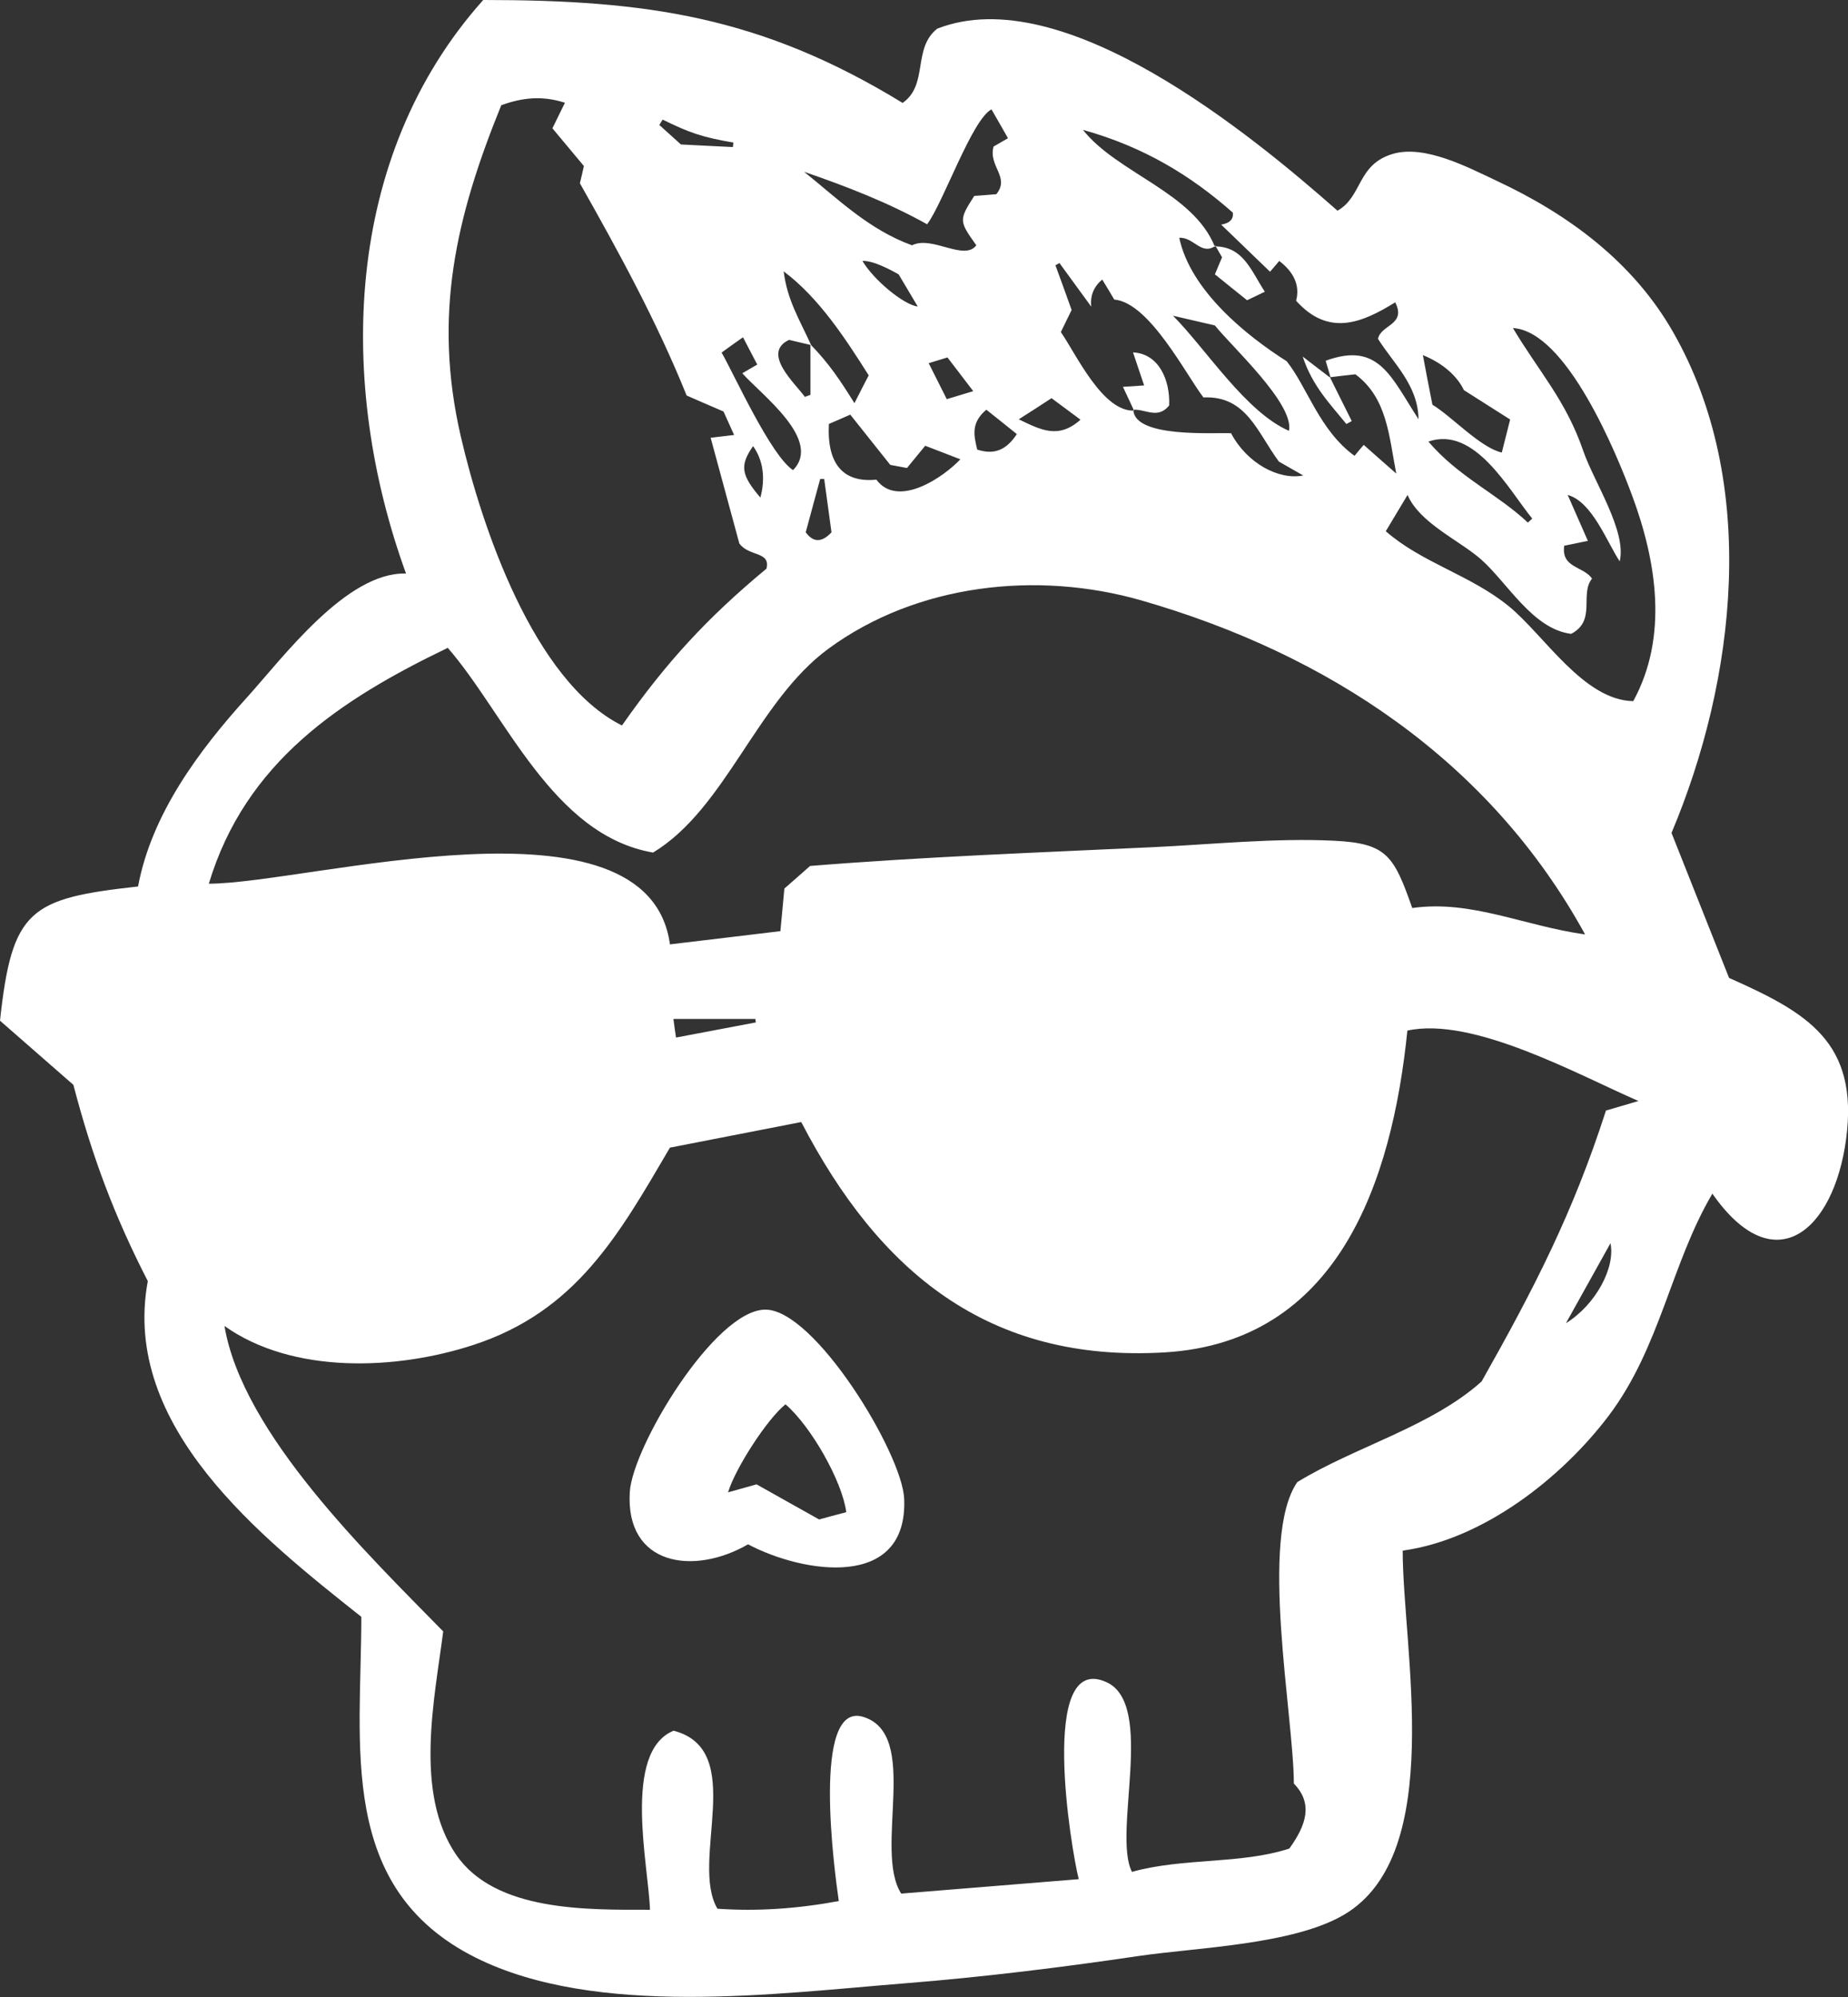 <?xml version="1.0" encoding="UTF-8"?><svg id="Ebene_2" xmlns="http://www.w3.org/2000/svg" viewBox="0 0 106.28 114.87"><rect x="0" y="0" width="106.28" height="114.87" fill="#333333" stroke="none"/><g id="Ebene_1-2"><path d="m80.67,89.19c0,5.64,2.52,17.44-3.35,20.93-2.94,1.75-8.52,1.9-11.84,2.39-4.46.66-8.93,1.21-13.43,1.57-7.41.59-17.75,1.98-24.68-1.47-8.01-4-6.59-12.22-6.59-19.61-5.76-4.57-13.83-10.94-12.28-19.31-1.94-3.78-3.2-7.16-4.28-11.29-1.33-1.16-2.74-2.4-4.22-3.69.69-6.41,1.71-7.03,7.94-7.72.77-4.15,3.49-7.81,6.26-10.87,2.08-2.3,5.73-7.23,9.15-7.13-3.96-10.89-3.63-23.96,4.44-32.99,9.39,0,15.98.94,24.12,5.92,1.5-1.05.55-3.13,1.99-4.27,7.25-2.84,18.1,6.13,23.02,10.47,1.45-.82,1.11-2.66,3.19-3.27,1.83-.54,4.35.79,5.92,1.53,4.17,1.94,7.89,4.69,10.19,8.72,4.95,8.66,3.63,19.97-.09,28.81,1.1,2.76,2.15,5.43,3.31,8.34,4.47,1.99,7.48,3.67,6.73,9.28-.71,5.28-4.13,8.24-7.69,3.13-2.38,4.03-2.99,8.83-5.96,12.77-2.72,3.6-7.24,7.13-11.84,7.76ZM46.6,19.8c1.1,1.13,1.72,2.08,2.54,3.39.32-.64.57-1.11.82-1.6-1.3-2.05-2.84-4.45-4.89-5.98.21,1.66.89,2.73,1.58,4.24-.45-.11-.9-.21-1.27-.3-1.61.76.36,2.51.91,3.28l.32-.12v-2.91Zm18.62,3.82l-.04-.04c.07,1.63,4.68,1.29,5.62,1.34.91,1.73,2.75,2.71,4.15,2.43-.58-.33-1.06-.61-1.4-.8-1.24-1.67-1.86-3.8-4.34-3.69-1-1.3-3.11-5.46-5.13-5.63-.22-.38-.42-.71-.69-1.15-.49.41-.7.93-.63,1.56-.71-.97-1.27-1.74-1.83-2.51-.08.04-.15.09-.23.13.31.84.61,1.68.93,2.57-.17.35-.37.75-.62,1.27.87,1.25,2.39,4.59,4.22,4.52Zm4.68-9.48c-.81.58-1.26-.52-2.08-.46.64,3.01,3.8,5.59,6.18,7.1,1.2,1.51,1.87,3.96,3.9,5.44.18-.22.36-.44.53-.63.68.6,1.27,1.13,1.87,1.65-.42-2.14-.51-4.34-2.35-5.71-.54.06-1,.11-1.46.17l.04.04c-.1-.33-.19-.67-.29-.99,3.08-1.13,3.77.97,5.34,3.36-.03-1.97-1.45-3.21-2.33-4.62.16-.82,1.65-.8.99-2.1-1.92,1.19-3.83,1.99-5.7-.09.24-.91-.16-1.67-.97-2.29-.19.23-.34.4-.53.62-.99-.95-1.88-1.81-2.81-2.71.5-.08.72-.32.67-.69-2.4-2.12-5.1-3.78-8.62-4.76,1.98,2.5,6.34,3.59,7.59,6.73l.03-.04Zm-31.37,51.87c-2.95,5.04-5.4,9.42-11.3,11.35-4.46,1.46-10.41,1.69-14.32-1.09,1.04,6.21,8.3,13.19,12.58,17.57-.5,3.89-1.68,9.29.74,12.84,2.25,3.29,7.55,3.17,11.15,3.17-.07-2.49-1.61-9.08,1.36-10.3,4.27,1.11.91,7.49,2.52,10.24,2.31.16,4.59,0,6.98-.44-.24-1.65-1.58-11.48,1.39-10.6,3.34,1,.59,7.65,2.2,10.17,3.38-.27,6.73-.55,10.21-.83-.43-1.66-2.34-13.13,1.6-11.33,2.82,1.29.33,8.7,1.46,10.91,2.99-.83,6.2-.42,9.05-1.34.99-1.37,1.37-2.6.26-3.74,0-3.83-2.02-14.14.2-17.34,3.31-2.03,7.71-3.19,10.6-5.79,3.04-5.39,5.25-9.68,7.15-15.58.67-.2,1.09-.32,1.87-.55-3.42-1.48-9.51-4.88-13.29-4.05-.89,8.74-4,17.92-13.96,18.51-10.14.6-16.42-4.63-20.9-13.25-2.63.51-5.09.99-7.54,1.47Zm-12.79-28.74c-6.17,2.97-11.62,6.56-13.73,13.56,5.68,0,25.27-5.66,26.52,3.49,2.16-.26,4.22-.5,6.35-.76.08-.87.16-1.64.23-2.45.51-.45,1.02-.89,1.48-1.3,6.56-.53,13.14-.77,19.71-1.08,3.4-.16,7.04-.54,10.44-.37,3.01.15,3.42.85,4.48,3.87,3.39-.48,6.39,1.02,9.94,1.52-5.5-10.03-14.85-16.15-25.54-19.22-5.98-1.71-12.88-.95-17.97,2.78-4.13,3.03-5.89,9.18-10.09,11.73-5.8-1-8.5-7.99-11.83-11.8Zm3.09-31.22c-2.63,6.47-3.93,12.11-2.33,19.05,1.19,5.14,4.18,14.09,9.27,16.63,2.55-3.64,4.9-6.19,8.31-9.02.25-1.01-1.01-.68-1.56-1.45-.5-1.84-1.07-3.94-1.65-6.08.53-.06.86-.1,1.35-.16-.26-.58-.47-1.04-.61-1.35-.9-.39-1.65-.71-2.12-.92-1.74-4.3-3.86-8.17-6.14-12.21.09-.37.17-.71.23-.99-.66-.79-1.25-1.5-1.81-2.17.28-.58.48-.98.72-1.47-1.31-.42-2.45-.3-3.68.15Zm50.86,24.5c2.09,1.83,4.85,2.51,7.07,4.31,2.04,1.66,4.31,5.42,7.17,5.47,2.03-3.71,1.34-8.05-.07-11.84-.89-2.4-3.77-9.44-6.85-9.62,1.51,2.53,3.05,4.16,4.05,7.08.6,1.75,2.51,4.61,2.09,6.34-.74-1.12-1.58-3.43-2.99-3.82.45,1.02.78,1.78,1.16,2.64-.56.12-.98.2-1.36.28-.18,1.29,1.1,1.17,1.6,1.89-.73.91.27,2.41-1.2,3.18-2.21-.27-3.67-2.95-5.19-4.29-1.27-1.11-3.52-2.08-4.22-3.7-.45.74-.83,1.39-1.26,2.1ZM46.23,9.87c1.95,1.56,3.72,3.33,6.22,4.24,1.16-.58,2.99.93,3.7,0-1-1.4-1.01-1.45-.12-2.84.45-.03.9-.07,1.27-.1.8-.99-.47-1.6-.16-2.74.1-.06.46-.27.83-.48-.36-.64-.64-1.12-.95-1.66-1.13.6-2.77,5.37-3.7,6.61-2.24-1.25-4.64-2.18-7.08-3.02Zm1.44,14.52c-.12,2.31.83,3.39,2.73,3.2,1.24,1.66,3.85-.13,4.83-1.17-.81-.31-1.41-.55-2.02-.78-.38.46-.7.85-1.05,1.28-.44-.08-.84-.16-.96-.18-.86-1.08-1.56-1.96-2.3-2.89-.46.2-.83.37-1.24.54Zm34.16-3.97c.19,1.02.36,1.91.55,2.86,1.11.67,2.77,2.48,3.99,2.75.16-.64.3-1.18.48-1.9-.7-.44-1.56-.99-2.66-1.69-.37-.78-1.17-1.53-2.35-2.01Zm-14.37-2.26c1.88,1.89,4.19,5.55,6.67,6.62.32-1.55-3.32-4.87-4.26-6.06-.79-.18-1.42-.33-2.41-.56Zm-21.85,8.88c1.7-1.73-1.82-4.33-2.92-5.57.29-.17.53-.31.86-.5-.29-.56-.55-1.05-.82-1.57-.45.32-.81.57-1.23.88.72,1.25,2.83,5.94,4.12,6.77Zm42.26,3.02c.08-.08.17-.15.25-.23-1.36-1.67-3.31-5.35-5.97-4.43,1.71,2.02,3.98,3.02,5.72,4.66Zm-31.15-6.49c-.91.77-.7,1.51-.52,2.29,1.01.33,1.69,0,2.28-.89-.59-.48-1.14-.91-1.75-1.4Zm3.76-.67c-.69.45-1.23.8-1.89,1.22,1.24.59,2.27,1.17,3.55.02-.58-.43-1.06-.79-1.67-1.24Zm-21.75,35.71c.06.47.1.75.15,1.07,1.6-.3,3.09-.59,4.59-.87-.01-.07-.02-.13-.03-.2h-4.71Zm51.33,17.5c1.71-1.06,2.85-3.19,2.56-4.6-.9,1.61-1.73,3.11-2.56,4.6ZM51.68,15.78q-1.44-.81-2.08-.77c.64,1.09,2.38,2.53,3.18,2.62-.36-.6-.71-1.2-1.1-1.85Zm-5.34,14.84c.41.56.89.63,1.48,0-.14-1.03-.28-2.05-.42-3.07-.08,0-.16,0-.23,0-.26.94-.51,1.89-.83,3.06Zm9.64-8.11c-.58-.76-1.02-1.34-1.49-1.95-.4.12-.73.22-1.08.33.36.72.69,1.37,1.04,2.07.5-.15.93-.28,1.52-.46Zm-13.83-14.05c0-.09.02-.17.03-.26-1.82-.31-2.54-.57-4.07-1.32-.06.1-.13.2-.19.31.44.4.89.8,1.24,1.12,1.09.06,2.04.1,3,.15Zm1.16,17.2c-.77,1.11-.7,1.65.42,2.96.3-1.11.16-2.15-.42-2.96Z" style="fill:#fff; stroke-width:0px;"/><path d="m43.02,88.83c-3.13,1.81-7.06,1.23-6.8-3.01.16-2.61,4.88-10.46,7.78-10.49,2.84-.04,7.89,8.27,8,10.88.22,5.26-5.8,4.3-8.98,2.62Zm2.15-8.05c-1.03.82-2.87,3.65-3.3,5.06.51-.14,1-.28,1.64-.46,1.11.62,2.27,1.28,3.6,2.02.42-.12,1-.27,1.56-.42-.23-1.78-2.03-4.94-3.49-6.2Z" style="fill:#fff; stroke-width:0px;"/><path d="m69.87,14.17c1.63.02,2.06,1.36,2.87,2.61-.32.16-.65.31-1.02.49-.5-.4-1.15-.92-1.85-1.49.15-.36.28-.67.41-.98-.13-.22-.26-.45-.39-.68l-.03.04Z" style="fill:#fff; stroke-width:0px;"/><path d="m76.48,21.69c.42.84.84,1.69,1.26,2.53-.1.06-.2.11-.31.17-.91-1.13-1.95-2.17-2.51-3.88.67.52,1.13.87,1.59,1.22l-.04-.04Z" style="fill:#fff; stroke-width:0px;"/><path d="m65.22,23.62c-.19-.42-.39-.83-.64-1.37.43-.03.75-.05,1.22-.08-.21-.63-.4-1.18-.64-1.9,1.48.07,2.14,1.58,2.08,3.05-.65.82-1.39.19-2.07.25l.04.04Z" style="fill:#fff; stroke-width:0px;"/></g></svg>